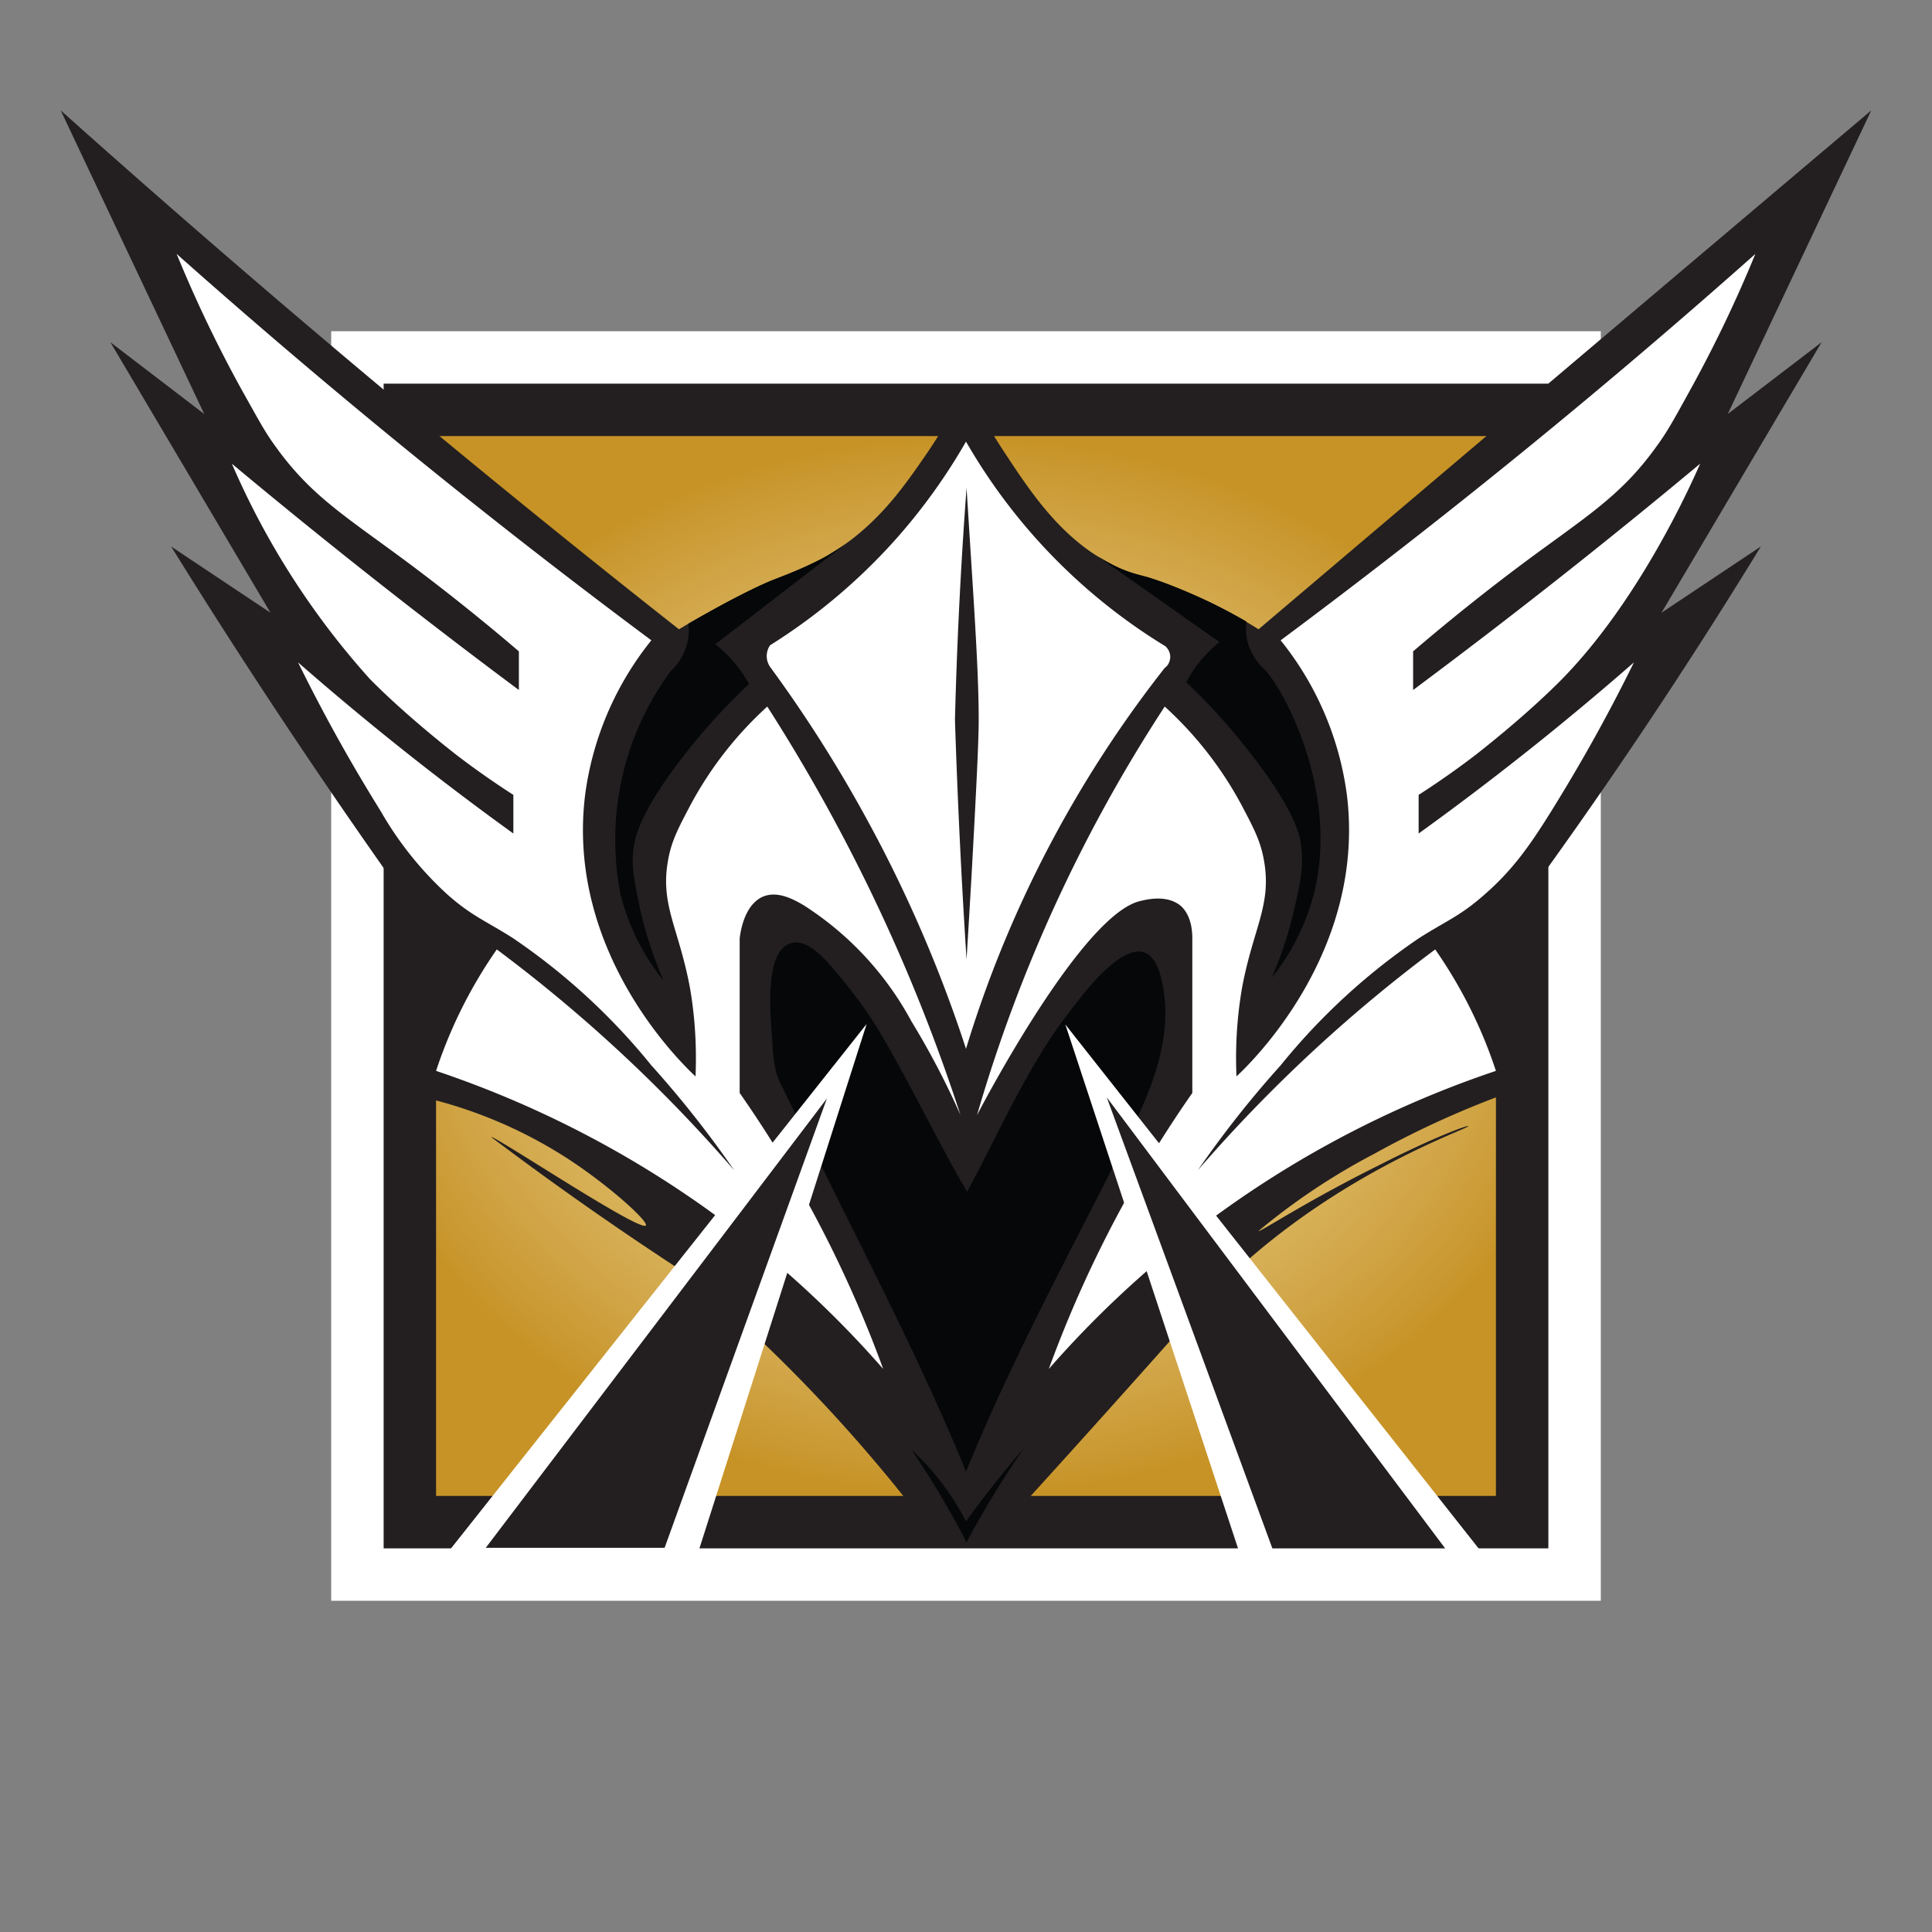 <svg xmlns="http://www.w3.org/2000/svg" viewBox="0 0 350 350"><rect x="0" y="0" width="350" height="350" fill="#808080" stroke="none"/><switch><g><path fill="#fff" d="M60 60h230v230H60z"/><path fill="#231f20" d="M69.5 69.5h211v211h-211z"/><path fill="#c79326" d="M79 79h192v192H79z"/><radialGradient id="a" cx="175" cy="175" r="96" gradientTransform="matrix(0 -1 1.2 0 -35 350)" gradientUnits="userSpaceOnUse"><stop offset="0" stop-color="#ffde50"/><stop offset="1" stop-color="#fff" stop-opacity="0"/></radialGradient><path fill="url(#a)" d="M79 79h192v192H79z"/><path d="M175 69.5a96 96 0 007 12.5c5.2 7.9 11 16.6 21 21 3.3 1.5 3.2.8 9 3a93.3 93.3 0 0116 8 74690.3 74690.3 0 01111-94l-26 55 17-13-29 49 18-12a953 953 0 01-45 67l2 31a168.5 168.5 0 00-27 12 118.4 118.4 0 00-21 14c.2.3 8.3-5.2 22-12 9.8-5 15.9-7.2 16-7 .2.5-25.9 9-47 31l-8 9a3382.6 3382.6 0 01-27 30h-18a283.4 283.4 0 00-28-31 282.4 282.4 0 00-13.9-12.4A618.8 618.8 0 0189 206c.3-.5 27 17.3 28 16 .5-.7-6.5-7.1-14-12a83 83 0 00-30-12l2-33a1208.2 1208.2 0 01-44-66l18 12-29-49 17 13-26-55a2340.4 2340.4 0 00112 94 180 180 0 017-4c12.5-6.8 14.9-6.1 21-10 8.3-5.2 13-12.2 17-18a81.2 81.2 0 007-12.5z" fill="#231f20"/><path d="M32 46a1278 1278 0 0086 70 56.4 56.4 0 00-12 28c-3.5 28.4 17.4 48.6 20 51 .3-7-.4-12.5-1-16-2-10.8-5.4-15-4-23 .6-3.6 1.9-6 4-10a66.6 66.6 0 0114-18 321.1 321.1 0 0135 74 147 147 0 00-8.9-17 57 57 0 00-19.5-21c-2.5-1.5-5-2.5-7.3-1.6-3.6 1.5-4.2 6.8-4.3 7.6v28a216.5 216.5 0 019 14 217.9 217.9 0 0117 36 186.4 186.4 0 00-32-29 186.8 186.8 0 00-49-25 84.7 84.7 0 0111-22 271.3 271.3 0 0143 40 187.3 187.3 0 00-15-19 116 116 0 00-25-23c-5-3.2-7.5-4-12-8a62.4 62.4 0 01-12-15c-4.1-6.6-9.4-15.6-15-27a531.5 531.5 0 0039 31v-7a154.5 154.5 0 01-10-7s-9-6.9-16-14a143.2 143.2 0 01-25-39 1199.4 1199.4 0 0052 41v-7a385.4 385.4 0 00-20-16c-11.3-8.4-17.6-12.1-24-21-2-2.7-3.3-5.2-6-10a236 236 0 01-12-25zm286 0a1278 1278 0 01-86 70 56.4 56.4 0 0112 28c3.5 28.4-17.4 48.6-20 51-.3-7 .4-12.5 1-16 2-10.8 5.4-15 4-23-.6-3.6-1.9-6-4-10a66.6 66.6 0 00-14-18 275.5 275.5 0 00-34 74c2.1-4 19.5-36.7 29.7-38.8 1.6-.4 4.9-1 7.2.9 2 1.8 2.1 4.8 2.1 5.9v28a216.5 216.5 0 00-9 14 217.9 217.9 0 00-17 36 186.4 186.4 0 0132-29 186.8 186.8 0 0149-25 84.7 84.7 0 00-11-22 271.3 271.3 0 00-43 40 187.3 187.3 0 0115-19 116 116 0 0125-23c5-3.2 7.5-4 12-8 4.8-4.2 7.9-8.4 12-15s9.4-15.6 15-27a531.5 531.5 0 01-39 31v-7a154.5 154.5 0 0010-7s9-6.9 16-14c13.7-14 22.9-34.2 25-39a1199.4 1199.4 0 01-52 41v-7a385.4 385.4 0 0120-16c11.3-8.4 17.6-12.1 24-21 2-2.7 3.3-5.1 6-10a235.9 235.9 0 0012-25zm-178.5 74.8a3.5 3.5 0 01-.6-1.9 3.5 3.5 0 01.6-2A105.8 105.8 0 00162 98a105.6 105.6 0 0013-18 104.4 104.4 0 0014 19 104.5 104.5 0 0022 18c.1 0 1 .8 1 2 0 .1 0 1.3-1 2a211 211 0 00-36 69 245 245 0 00-18.3-42.2 244.7 244.7 0 00-17.2-27z" fill="#fff"/><path d="M120 177.4a40.4 40.4 0 01-7.6-15.5 51.3 51.3 0 019.1-40.3c.4-.4 2-1.9 2.8-4.4.6-1.7.5-3.3.4-4.2 8-4.6 12.5-6.8 15.2-7.9l2.7-1c5.6-2.4 7.4-3.5 8-3.9a34.5 34.5 0 003-2l-24 18.5a25.9 25.9 0 014.5 4.7 25.5 25.5 0 011.6 2.5 112.2 112.2 0 00-13.2 14.8c-7 9.4-7.6 13.5-7.8 15.6-.3 3.2.3 5.7 1.2 10.1a71 71 0 004.2 13zm110.4-.3a40.4 40.4 0 007.7-15.5c4.5-18.4-5.7-37-9-40.3-.5-.4-2-1.9-2.9-4.4-.6-1.7-.5-3.3-.4-4.3a99 99 0 00-6.8-3.6s-4.8-2.3-9.4-3.9l-1.5-.5-1.5-.4a26.8 26.8 0 01-3.6-1.2 24.9 24.9 0 01-2-1 33.2 33.2 0 01-2.4-1.4l22.3 15.7a25.9 25.9 0 00-4.5 4.8 25.5 25.5 0 00-1.5 2.5 112.2 112.2 0 0113.1 14.8c7 9.4 7.7 13.5 7.8 15.6.3 3.2-.2 5.7-1.2 10.1a71 71 0 01-4.2 13zm-87.2-6.2c-5 1.6-3.5 14-3.3 17.7.2 3.1.3 5.4 1.7 8.1a2412.4 2412.4 0 007.3 14.7c9 18.3 18.4 36.3 26.1 55.2 8.4-20.6 19-40 29-59.9 4.5-9 9-19.3 6.3-29.7-3-11.7-13.3 2-16.7 6.5-7.5 9.7-12.6 21.7-18.4 32.4-5.4-9.2-10-19-15.4-28.2-2-3.5-4.5-6.9-7-10-2-2.3-6-8-9.6-6.8z" fill="#050708"/><path d="M165.1 262.6a165.3 165.3 0 0110 16.8 171.8 171.8 0 0110.5-17.2 206.2 206.2 0 00-10.6 13.4 47 47 0 00-9.9-13z" fill="#050708"/><path d="M175.1 173.8a1348.4 1348.4 0 01-2.1-43.4 860.9 860.9 0 012.1-42l.8 12.6c1 15.4 1.4 23.1 1.4 29.4 0 3.8-.4 12-1.3 28.3a3889.9 3889.9 0 01-.9 15.1z" fill="#231f20"/><g><path fill="#fff" d="M157 185.5l-78.3 98.8h46.8z"/><path fill="#231f20" d="M149.8 199L88 280.4h32.4z"/></g><g><path d="M193 185.6l32.3 98h45l-77.3-98z" fill="#fff"/><path fill="#231f20" d="M200.5 198.8l30 81.7h31.3z"/></g></g></switch></svg>